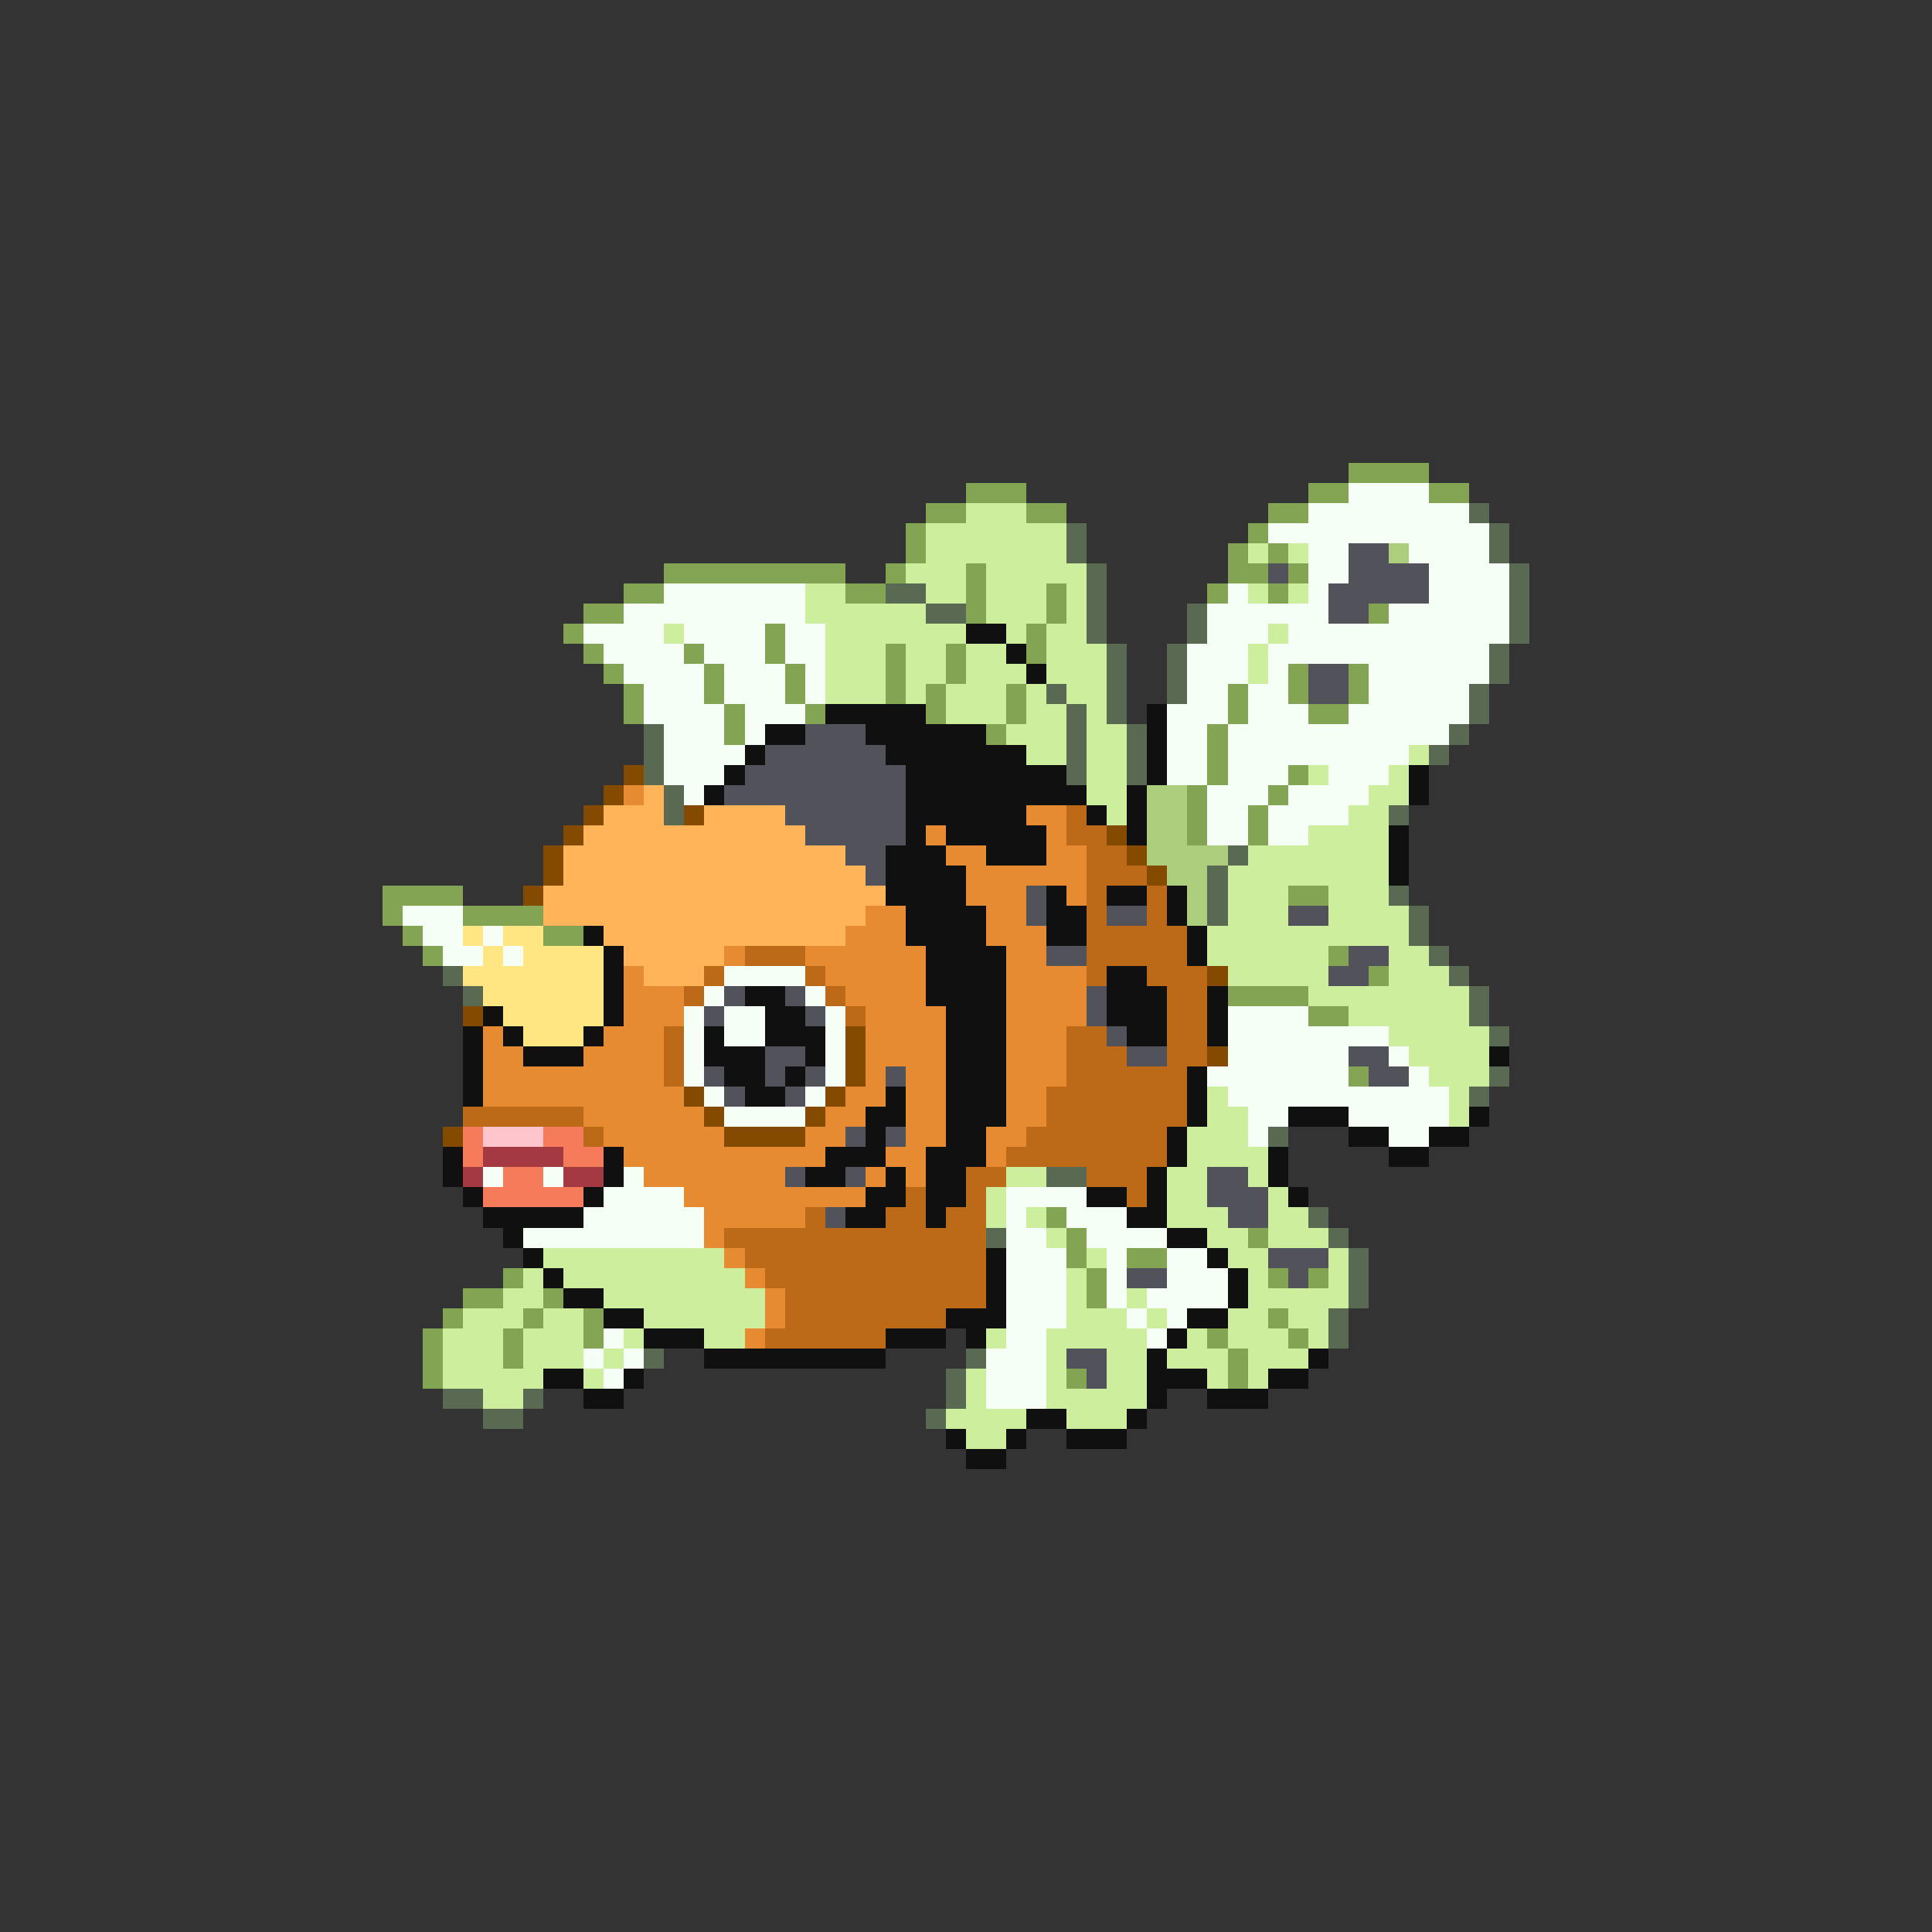 <svg xmlns="http://www.w3.org/2000/svg" viewBox="0 -0.5 96 96" shape-rendering="crispEdges">
<rect x="0" y="-0.5" width="96" height="96" fill="#333333" stroke="none"/>
<path stroke="#83a452" d="M67 23h4M48 24h3M65 24h2M71 24h2M46 25h2M51 25h2M63 25h2M45 26h1M62 26h1M45 27h1M61 27h1M63 27h1M33 28h9M44 28h1M48 28h1M61 28h2M64 28h1M31 29h2M42 29h2M48 29h1M52 29h1M60 29h1M63 29h1M29 30h2M48 30h1M52 30h1M68 30h1M28 31h1M38 31h1M51 31h1M29 32h1M34 32h1M38 32h1M44 32h1M47 32h1M51 32h1M30 33h1M35 33h1M39 33h1M44 33h1M47 33h1M64 33h1M67 33h1M31 34h1M35 34h1M39 34h1M44 34h1M46 34h1M50 34h1M61 34h1M64 34h1M67 34h1M31 35h1M36 35h1M40 35h1M46 35h1M50 35h1M61 35h1M65 35h2M36 36h1M49 36h1M60 36h1M60 37h1M60 38h1M64 38h1M59 39h1M63 39h1M59 40h1M62 40h1M59 41h1M62 41h1M19 44h4M64 44h2M19 45h1M23 45h4M20 46h1M27 46h2M21 47h1M66 47h1M68 48h1M61 49h4M65 50h2M67 53h1M52 60h1M53 61h1M62 61h1M53 62h1M56 62h2M25 63h1M54 63h1M63 63h1M65 63h1M23 64h2M27 64h1M54 64h1M22 65h1M26 65h1M29 65h1M63 65h1M21 66h1M25 66h1M29 66h1M60 66h1M64 66h1M21 67h1M25 67h1M61 67h1M21 68h1M53 68h1M61 68h1" />
<path stroke="#f6fff6" d="M67 24h4M65 25h8M63 26h11M65 27h2M70 27h4M65 28h2M71 28h4M33 29h7M61 29h1M65 29h1M71 29h4M31 30h9M60 30h6M69 30h6M29 31h4M34 31h4M39 31h2M60 31h3M64 31h11M30 32h4M35 32h3M39 32h2M59 32h3M63 32h11M31 33h4M36 33h3M40 33h1M59 33h3M63 33h1M68 33h6M32 34h3M36 34h3M40 34h1M59 34h2M62 34h2M68 34h5M32 35h4M37 35h3M58 35h3M62 35h3M67 35h6M33 36h3M37 36h1M58 36h2M61 36h11M33 37h4M58 37h2M61 37h9M33 38h3M58 38h2M61 38h3M66 38h3M34 39h1M60 39h3M64 39h4M60 40h2M63 40h4M60 41h2M63 41h2M20 45h3M21 46h2M24 46h1M22 47h2M25 47h1M36 48h4M35 49h1M40 49h1M34 50h1M36 50h2M41 50h1M61 50h4M34 51h1M36 51h2M41 51h1M61 51h8M34 52h1M41 52h1M61 52h6M69 52h1M34 53h1M41 53h1M60 53h7M70 53h1M35 54h1M40 54h1M61 54h11M36 55h4M62 55h2M67 55h5M62 56h1M69 56h2M24 58h1M27 58h1M31 58h1M30 59h4M50 59h4M29 60h6M50 60h1M53 60h3M26 61h9M50 61h2M54 61h4M50 62h3M55 62h1M58 62h2M50 63h3M55 63h1M58 63h3M50 64h3M55 64h1M57 64h4M50 65h3M56 65h1M58 65h1M30 66h1M50 66h2M57 66h1M29 67h1M31 67h1M49 67h3M30 68h1M49 68h3M49 69h3" />
<path stroke="#cdee9c" d="M48 25h3M46 26h7M46 27h7M62 27h1M64 27h1M45 28h3M49 28h5M40 29h2M46 29h2M49 29h3M53 29h1M62 29h1M64 29h1M40 30h6M49 30h3M53 30h1M33 31h1M41 31h7M50 31h1M52 31h2M63 31h1M41 32h3M45 32h2M48 32h2M52 32h3M62 32h1M41 33h3M45 33h2M48 33h3M52 33h3M62 33h1M41 34h3M45 34h1M47 34h3M51 34h1M53 34h2M47 35h3M51 35h2M54 35h1M50 36h3M54 36h2M51 37h2M54 37h2M70 37h1M54 38h2M65 38h1M69 38h1M54 39h2M68 39h2M55 40h1M67 40h2M65 41h4M62 42h7M61 43h8M61 44h3M66 44h3M61 45h3M66 45h4M60 46h10M60 47h6M69 47h2M61 48h5M69 48h3M65 49h8M67 50h6M69 51h5M70 52h4M71 53h3M60 54h1M72 54h1M60 55h2M72 55h1M59 56h3M59 57h4M50 58h2M58 58h2M62 58h1M49 59h1M58 59h2M63 59h1M49 60h1M51 60h1M58 60h3M63 60h2M52 61h1M60 61h2M63 61h3M27 62h9M54 62h1M61 62h2M66 62h1M26 63h1M28 63h9M53 63h1M62 63h1M66 63h1M25 64h2M30 64h8M53 64h1M56 64h1M62 64h5M23 65h3M27 65h2M32 65h6M53 65h3M57 65h1M61 65h2M64 65h2M22 66h3M26 66h3M31 66h1M35 66h2M49 66h1M52 66h5M59 66h1M61 66h3M65 66h1M22 67h3M26 67h3M30 67h1M52 67h1M55 67h2M58 67h3M62 67h3M22 68h5M29 68h1M48 68h1M52 68h1M55 68h2M60 68h1M62 68h1M24 69h2M48 69h1M52 69h5M47 70h4M53 70h3M48 71h2" />
<path stroke="#5a6a52" d="M73 25h1M53 26h1M74 26h1M53 27h1M74 27h1M54 28h1M75 28h1M44 29h2M54 29h1M75 29h1M46 30h2M54 30h1M59 30h1M75 30h1M54 31h1M59 31h1M75 31h1M55 32h1M58 32h1M74 32h1M55 33h1M58 33h1M74 33h1M52 34h1M55 34h1M58 34h1M73 34h1M53 35h1M55 35h1M73 35h1M32 36h1M53 36h1M56 36h1M72 36h1M32 37h1M53 37h1M56 37h1M71 37h1M32 38h1M53 38h1M56 38h1M33 39h1M33 40h1M69 40h1M61 42h1M60 43h1M60 44h1M69 44h1M60 45h1M70 45h1M70 46h1M71 47h1M22 48h1M72 48h1M23 49h1M73 49h1M73 50h1M74 51h1M74 53h1M73 54h1M63 56h1M52 58h2M65 60h1M49 61h1M66 61h1M67 62h1M67 63h1M67 64h1M66 65h1M66 66h1M32 67h1M48 67h1M47 68h1M22 69h2M26 69h1M47 69h1M24 70h2M46 70h1" />
<path stroke="#52525a" d="M67 27h2M63 28h1M67 28h4M66 29h5M66 30h2M65 33h2M65 34h2M40 36h3M38 37h6M37 38h8M36 39h9M39 40h6M40 41h5M42 42h2M43 43h1M51 44h1M51 45h1M55 45h2M64 45h2M52 47h2M67 47h2M66 48h2M36 49h1M39 49h1M54 49h1M35 50h1M40 50h1M54 50h1M55 51h1M38 52h2M56 52h2M67 52h2M35 53h1M38 53h1M40 53h1M44 53h1M68 53h2M36 54h1M39 54h1M42 56h1M44 56h1M39 58h1M42 58h1M60 58h2M60 59h3M41 60h1M61 60h2M63 62h3M56 63h2M64 63h1M53 67h2M54 68h1" />
<path stroke="#accd7b" d="M69 27h1M57 39h2M57 40h2M57 41h2M57 42h4M58 43h2M59 44h1M59 45h1" />
<path stroke="#101010" d="M48 31h2M50 32h1M51 33h1M41 35h5M57 35h1M38 36h2M43 36h6M57 36h1M37 37h1M44 37h7M57 37h1M36 38h1M45 38h8M57 38h1M70 38h1M35 39h1M45 39h9M56 39h1M70 39h1M45 40h6M54 40h1M56 40h1M45 41h1M47 41h5M56 41h1M69 41h1M44 42h3M49 42h3M69 42h1M44 43h4M69 43h1M44 44h4M52 44h1M55 44h2M58 44h1M45 45h4M52 45h2M58 45h1M29 46h1M45 46h4M52 46h2M59 46h1M30 47h1M46 47h4M59 47h1M30 48h1M46 48h4M55 48h2M30 49h1M37 49h2M46 49h4M55 49h3M60 49h1M24 50h1M30 50h1M38 50h2M47 50h3M55 50h3M60 50h1M23 51h1M25 51h1M29 51h1M35 51h1M38 51h3M47 51h3M56 51h2M60 51h1M23 52h1M26 52h3M35 52h3M40 52h1M47 52h3M74 52h1M23 53h1M36 53h2M39 53h1M47 53h3M59 53h1M23 54h1M37 54h2M44 54h1M47 54h3M59 54h1M43 55h2M47 55h3M59 55h1M64 55h3M73 55h1M43 56h1M47 56h2M58 56h1M67 56h2M71 56h2M22 57h1M30 57h1M41 57h3M46 57h3M58 57h1M63 57h1M69 57h2M22 58h1M30 58h1M40 58h2M44 58h1M46 58h2M57 58h1M63 58h1M23 59h1M29 59h1M43 59h2M46 59h2M54 59h2M57 59h1M64 59h1M24 60h5M42 60h2M46 60h1M56 60h2M25 61h1M58 61h2M26 62h1M49 62h1M60 62h1M27 63h1M49 63h1M61 63h1M28 64h2M49 64h1M61 64h1M30 65h2M47 65h3M59 65h2M32 66h3M44 66h3M48 66h1M58 66h1M35 67h9M57 67h1M65 67h1M27 68h2M31 68h1M57 68h3M63 68h2M29 69h2M57 69h1M60 69h3M51 70h2M56 70h1M47 71h1M50 71h1M53 71h3M48 72h2" />
<path stroke="#834a00" d="M31 38h1M30 39h1M29 40h1M34 40h1M28 41h1M55 41h1M27 42h1M56 42h1M27 43h1M57 43h1M26 44h1M60 48h1M23 50h1M42 51h1M42 52h1M60 52h1M42 53h1M34 54h1M41 54h1M35 55h1M40 55h1M22 56h1M36 56h4" />
<path stroke="#e68b31" d="M31 39h1M51 40h2M46 41h1M52 41h1M47 42h2M52 42h2M48 43h6M48 44h3M53 44h1M43 45h2M49 45h2M42 46h3M49 46h3M36 47h1M40 47h6M50 47h2M31 48h1M41 48h5M50 48h4M31 49h3M42 49h4M50 49h4M31 50h3M43 50h4M50 50h4M24 51h1M30 51h3M43 51h4M50 51h3M24 52h2M29 52h4M43 52h4M50 52h3M24 53h9M43 53h1M45 53h2M50 53h3M24 54h10M42 54h2M45 54h2M50 54h2M29 55h6M41 55h2M45 55h2M50 55h2M30 56h6M40 56h2M45 56h2M49 56h2M31 57h10M44 57h2M49 57h1M32 58h7M43 58h1M45 58h1M34 59h9M35 60h5M35 61h1M36 62h1M37 63h1M38 64h1M38 65h1M37 66h1" />
<path stroke="#ffb45a" d="M32 39h1M30 40h3M35 40h4M29 41h11M28 42h14M28 43h15M27 44h17M27 45h16M30 46h12M31 47h5M32 48h3" />
<path stroke="#bd6a18" d="M53 40h1M53 41h2M54 42h2M54 43h3M54 44h1M57 44h1M54 45h1M57 45h1M54 46h5M37 47h3M54 47h5M35 48h1M40 48h1M54 48h1M57 48h3M34 49h1M41 49h1M58 49h2M42 50h1M58 50h2M33 51h1M53 51h2M58 51h2M33 52h1M53 52h3M58 52h2M33 53h1M53 53h6M52 54h7M23 55h6M52 55h7M29 56h1M51 56h7M50 57h8M48 58h2M54 58h3M45 59h1M48 59h1M56 59h1M40 60h1M44 60h2M47 60h2M36 61h13M37 62h12M38 63h11M39 64h10M39 65h8M38 66h6" />
<path stroke="#ffe683" d="M23 46h1M25 46h2M24 47h1M26 47h4M23 48h7M24 49h6M25 50h5M26 51h3" />
<path stroke="#f67b5a" d="M23 56h1M27 56h2M23 57h1M28 57h2M25 58h2M24 59h5" />
<path stroke="#ffc5cd" d="M24 56h3" />
<path stroke="#a43941" d="M24 57h4M23 58h1M28 58h2" />
</svg>